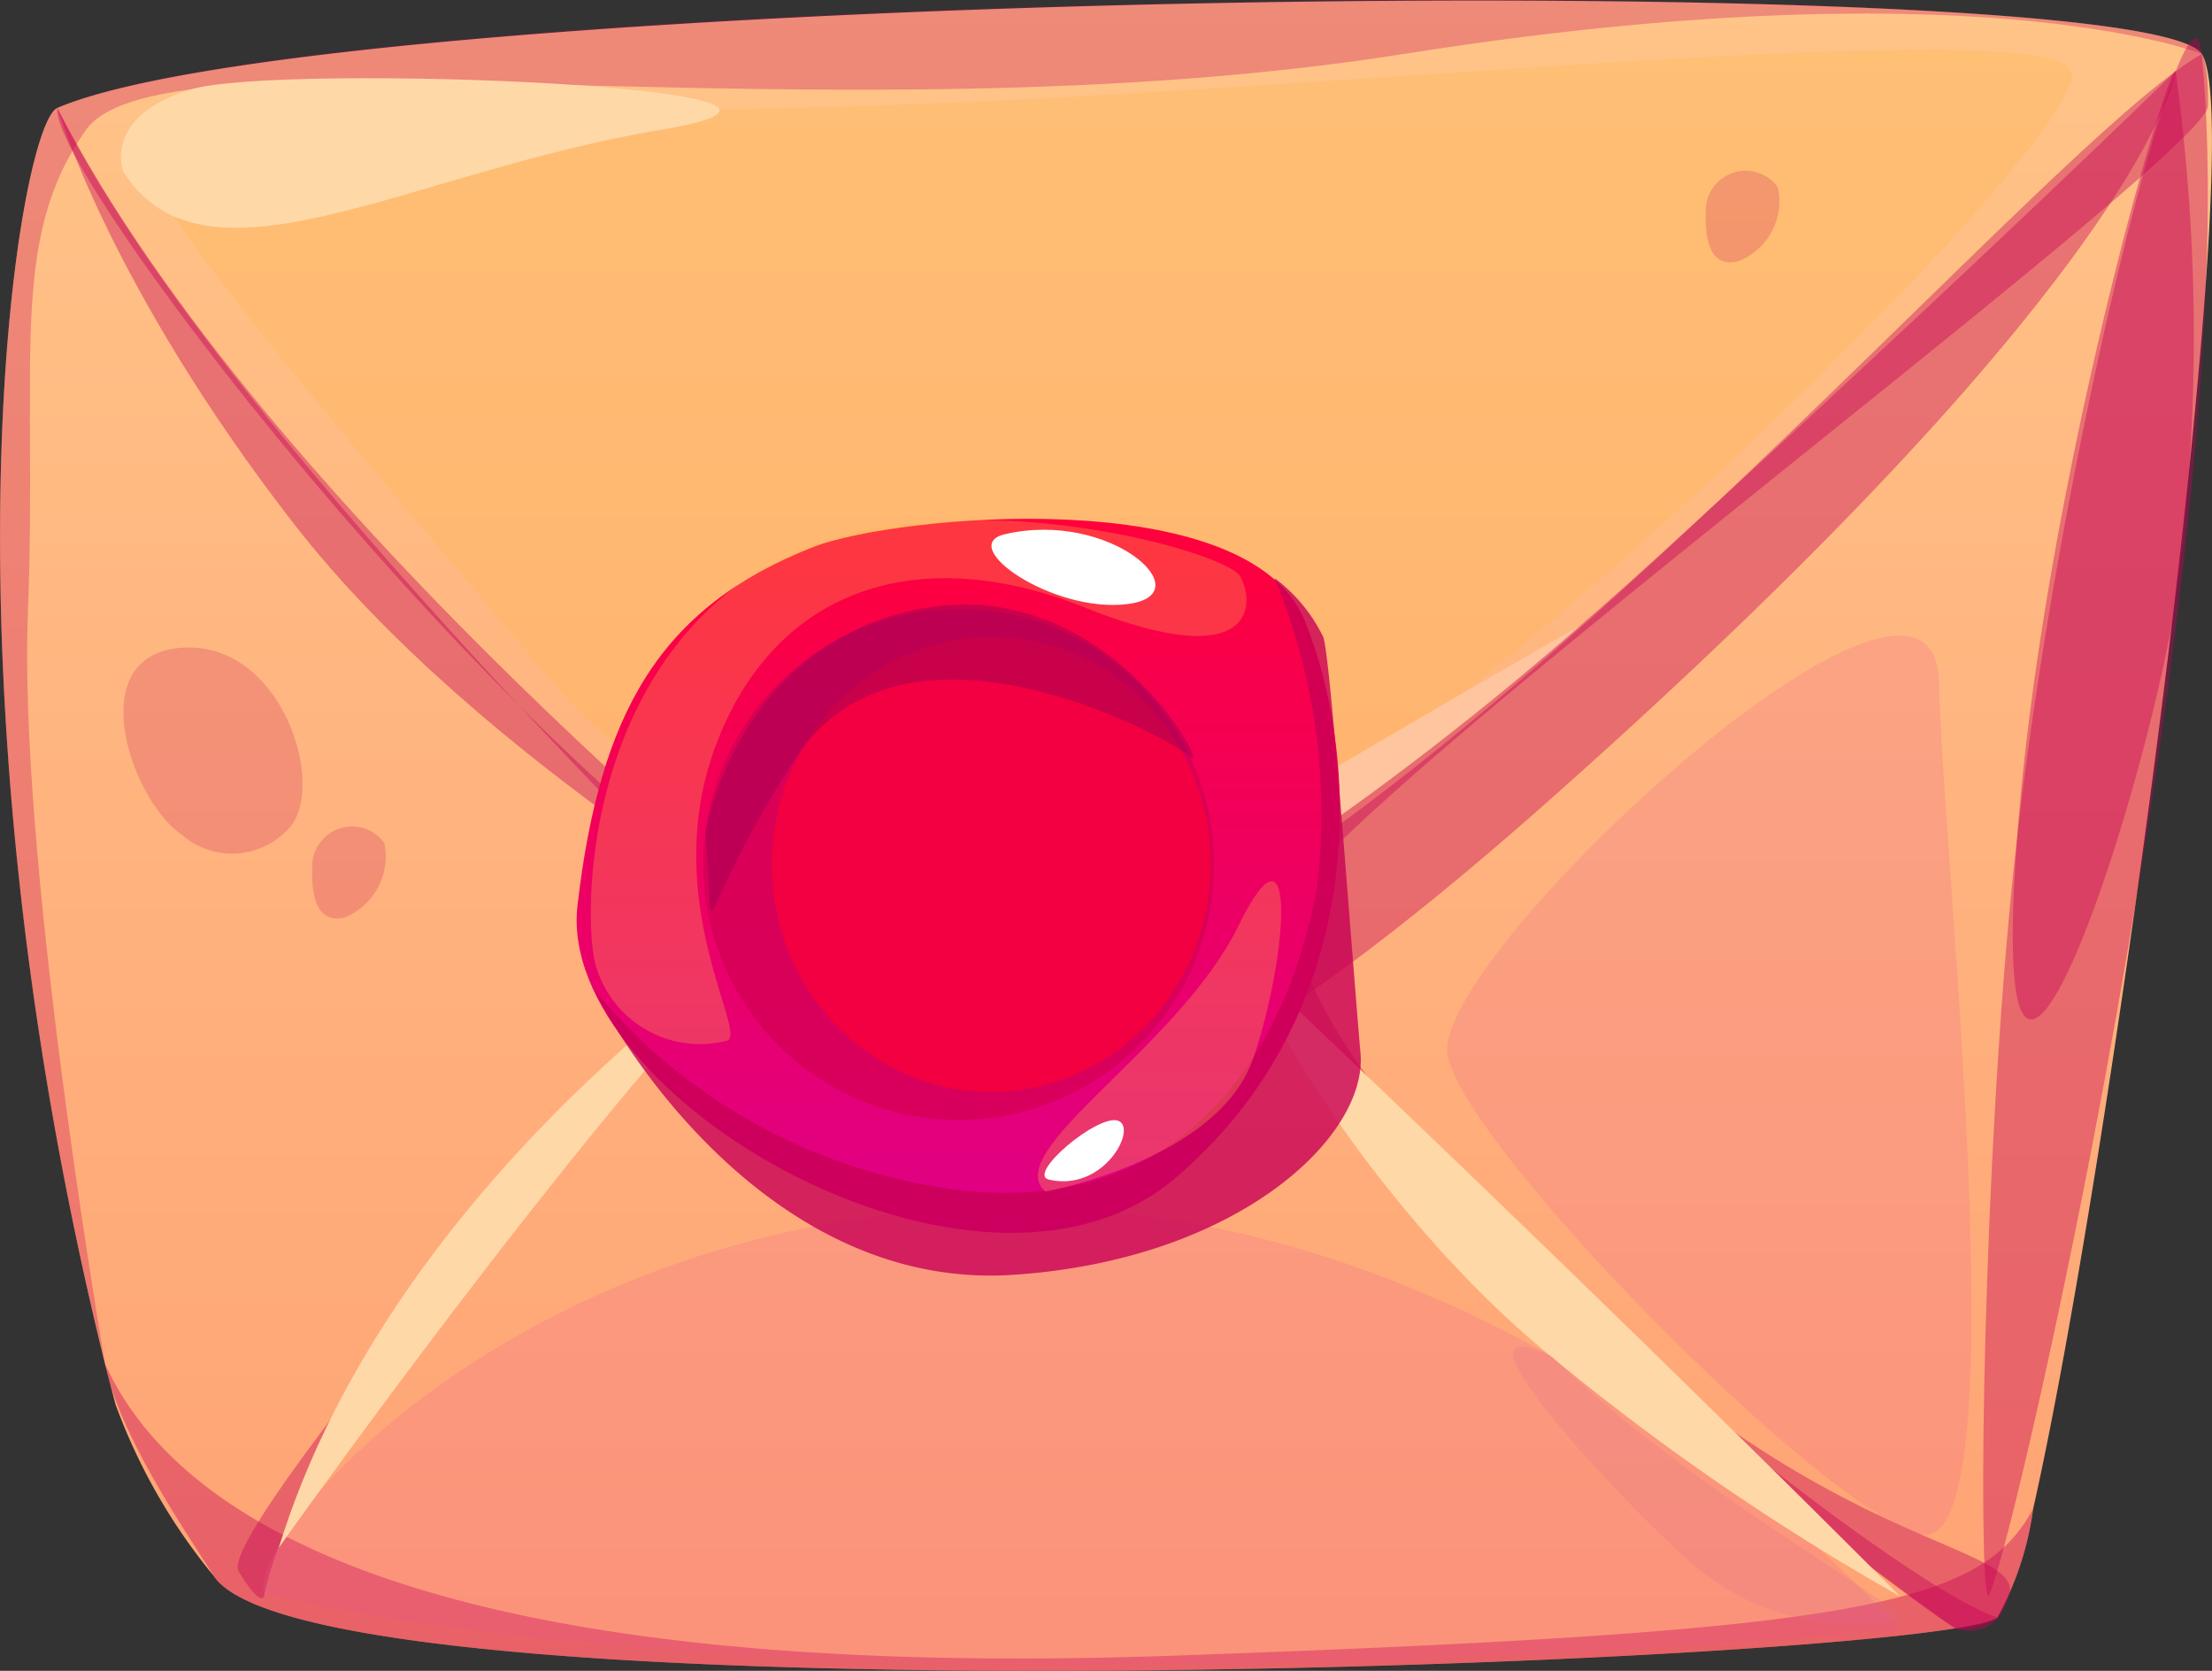 <svg xmlns="http://www.w3.org/2000/svg" xmlns:xlink="http://www.w3.org/1999/xlink" viewBox="0 0 55.54 41.94"><rect x="0" y="0" width="55.54" height="41.94" fill="#333333" stroke="none"/><defs><style>.cls-1{isolation:isolate;}.cls-2{fill:url(#Безымянный_градиент_870);}.cls-3,.cls-4,.cls-8{fill:#c60055;}.cls-11,.cls-13,.cls-14,.cls-16,.cls-3,.cls-4,.cls-6,.cls-8{mix-blend-mode:multiply;}.cls-3{opacity:0.4;}.cls-4,.cls-5{opacity:0.3;}.cls-5{fill:#ffb64a;mix-blend-mode:screen;}.cls-6{fill:#eb5694;}.cls-16,.cls-6,.cls-8{opacity:0.2;}.cls-7{fill:#ffd8a7;}.cls-9{fill:#ffc59f;}.cls-10{fill:url(#Безымянный_градиент_638);}.cls-11{fill:#d40055;}.cls-11,.cls-13{opacity:0.8;}.cls-12{fill:#f20041;}.cls-13{fill:#c90055;}.cls-14{fill:#a10055;opacity:0.5;}.cls-15{fill:#fff;}.cls-16{fill:#dc6a94;}</style><linearGradient id="Безымянный_градиент_870" x1="27.77" y1="41.94" x2="27.77" gradientUnits="userSpaceOnUse"><stop offset="0" stop-color="#ffa274"/><stop offset="1" stop-color="#ffc488"/></linearGradient><linearGradient id="Безымянный_градиент_638" x1="24.07" y1="30.91" x2="24.07" y2="13.03" gradientUnits="userSpaceOnUse"><stop offset="0" stop-color="#de0086"/><stop offset="1" stop-color="#ff003b"/></linearGradient></defs><g class="cls-1"><g id="Слой_2" data-name="Слой 2"><g id="layer1"><path class="cls-2" d="M51.05,37.87a7.8,7.8,0,0,1-.9,2.73c-1.46,1.11-42.28,2.79-44.79-1.05a14.7,14.7,0,0,1-2.46-4.3c-.09-.35-.18-.68-.26-1,0,0,0,0,0,0C-1.77,16.35.46,3.13,1.44,2.71c7-3,52.28-3.56,53.84-1.36h0C56.52,3.23,53,29.25,51.05,37.87Z"/><path class="cls-3" d="M55.28,1.36C55-1.46,51.62,11.62,50.56,21.81c-.77,7.38-.9,17.68-.65,18.23S56.5,13.46,55.28,1.36Z"/><path class="cls-3" d="M51.05,37.87a7.8,7.8,0,0,1-.9,2.73c-1.46,1.11-42.28,2.79-44.79-1.05C5,38.93,3,36.13,2.65,34.26c2.06,4.49,9.44,7.91,26.79,7.3S49.74,40.29,51.05,37.87Z"/><path class="cls-3" d="M1.44,2.71C1.16,4.29,13.56,20.57,21.89,24.65S50.56,4,55.28,1.36c0,0,.17.16.16,1.3S36.49,17.91,33,21.81s14.39,18,17.16,18.79c0,0-.66.4-1.06.27S34.62,30.38,31,23.17c0,0-3.91,3.42-6.23,3.54s-4.89-3-5.46-3.24C19.26,23.47,8,33.84,6.64,40c0,0,0,.5-.65-.56S18.36,23.55,18.36,23.31,5.36,10.66,1.44,2.71Z"/><path class="cls-3" d="M20.55,23.91S23.55,28,25,28c2.62,0,5.74-.65,14.1-8.09C54.07,6.59,54.63,1.78,54.63,1.78s-5,4.89-13,12.19-14.15,10.42-15.86,11S20.55,23.91,20.55,23.91Z"/><path class="cls-4" d="M55.28,1.35c-.23-.08-5.92-2.23-20,0C20.82,3.64,4.12.5,2.16,3.26S.94,9.09.7,15.4c-.23,6,1.75,17.72,1.93,18.79C-1.77,16.35.46,3.13,1.44,2.71,8.45-.34,53.72-.85,55.28,1.35Z"/><path class="cls-5" d="M3.56,3.39c-1,.51,4.89,7.32,10.29,13.7s14.79,5.79,20.9,1.72S52.55,3.07,52,1.78s-14.54.09-25.84.69S5.18,2.55,3.56,3.39Z"/><path class="cls-6" d="M6.64,40c-.56-1.36,6.68-9.95,19.39-9.69S47.71,40.9,47.71,40.9,21.31,43.37,6.64,40Z"/><path class="cls-3" d="M40.65,33.66a52.1,52.1,0,0,0,5.21,4.83c2.35,1.78,3.23,2.38,3.23,2.38s1,.41,1.36-.82S46.54,38.92,40.65,33.66Z"/><path class="cls-7" d="M31.77,24.58c-.81-.46,2.45,5.62,7.2,9.49a59.9,59.9,0,0,0,8.74,6S41.36,33.66,31.77,24.58Z"/><path class="cls-7" d="M7,38.85s7.48-10.56,12.26-15.38C19.26,23.47,9.85,29.57,7,38.85Z"/><path class="cls-3" d="M50.65,21c-.79,10.52,2.82.49,3.93-5.57a48.82,48.82,0,0,0,.05-13.62C54.57,1.13,51.31,12.11,50.65,21Z"/><path class="cls-8" d="M7.84,21.71a1,1,0,0,1,1.81-.55,1.65,1.65,0,0,1-1,1.87C7.86,23.21,7.82,22.29,7.84,21.71Z"/><path class="cls-8" d="M42.83,5.25a1,1,0,0,1,1.81-.55,1.62,1.62,0,0,1-1,1.86C42.85,6.75,42.81,5.83,42.83,5.25Z"/><path class="cls-8" d="M7.29,20.75c.9-1.08-.23-4.68-2.74-4.49s-1.26,3.82,0,4.68A1.92,1.92,0,0,0,7.29,20.75Z"/><path class="cls-9" d="M24.76,25.05c-1.22-.16,14.92-9.35,14.92-9.35S30.41,24,24.76,25.05Z"/><path class="cls-3" d="M1.44,2.71S2.73,7.16,7.38,13.15,20.55,23.91,20.55,23.91,6.63,12.8,1.44,2.71Z"/><path class="cls-10" d="M20.42,13.73c-3.87,1.52-5.36,4.18-5.92,9s10.11,11,15,6.85,4.68-10.51,3.26-14S22.47,12.93,20.42,13.73Z"/><path class="cls-11" d="M30.48,21.7a6.41,6.41,0,1,1-6.41-6.41A6.41,6.41,0,0,1,30.48,21.7Z"/><ellipse class="cls-12" cx="24.89" cy="21.7" rx="5.51" ry="5.71"/><path class="cls-13" d="M14.93,24.87a14.18,14.18,0,0,0,9.14,5c5.94.7,8.34-3.88,9-7.62A15.41,15.41,0,0,0,32,14.51,4.05,4.05,0,0,1,33.23,16c.2.68.74,8.33.93,10.43S31.07,31.63,25.43,32,16.06,27.07,14.93,24.87Z"/><path class="cls-14" d="M17.71,20.91C18,24.23,17.32,23.08,20,19s9.29-.55,9.88,0-2-4.58-6.7-3.73S17.71,20.91,17.71,20.91Z"/><path class="cls-5" d="M14.93,24.12a2.72,2.72,0,0,0,3.33,2c.52-.19-1.74-3.57-.28-7.43s5-5.14,9.26-3.44,4.29-.08,3.9-.78-8.19-2.81-12.32,0S14.66,22.88,14.93,24.12Z"/><path class="cls-5" d="M26.25,29.91c-1.17-1,3.34-3.6,4.84-6.66s1.25.79.37,3.33S26.25,29.91,26.25,29.91Z"/><path class="cls-15" d="M25.23,13.41c-1.24.29,1.22,2,3.1,1.75S27.87,12.79,25.23,13.41Z"/><path class="cls-15" d="M26.34,29.61c-.58-.13,1.22-1.65,1.73-1.48S27.72,29.93,26.34,29.61Z"/><path class="cls-6" d="M36.34,26.42c.21,2.14,9.38,11.48,11.88,12.09s.59-16.67.46-21.42S36.1,23.87,36.34,26.42Z"/><path class="cls-16" d="M39,34.07c-3-1.47,1.45,3.38,3.54,5.23a6.18,6.18,0,0,0,5.2,1.34C48.13,40.52,42.27,37.31,39,34.07Z"/><path class="cls-7" d="M3.1,4.32c2.08,3.23,7.13,0,13.48-1.06S7,1.56,4.77,2.25,3.1,4.32,3.1,4.32Z"/></g></g></g></svg>